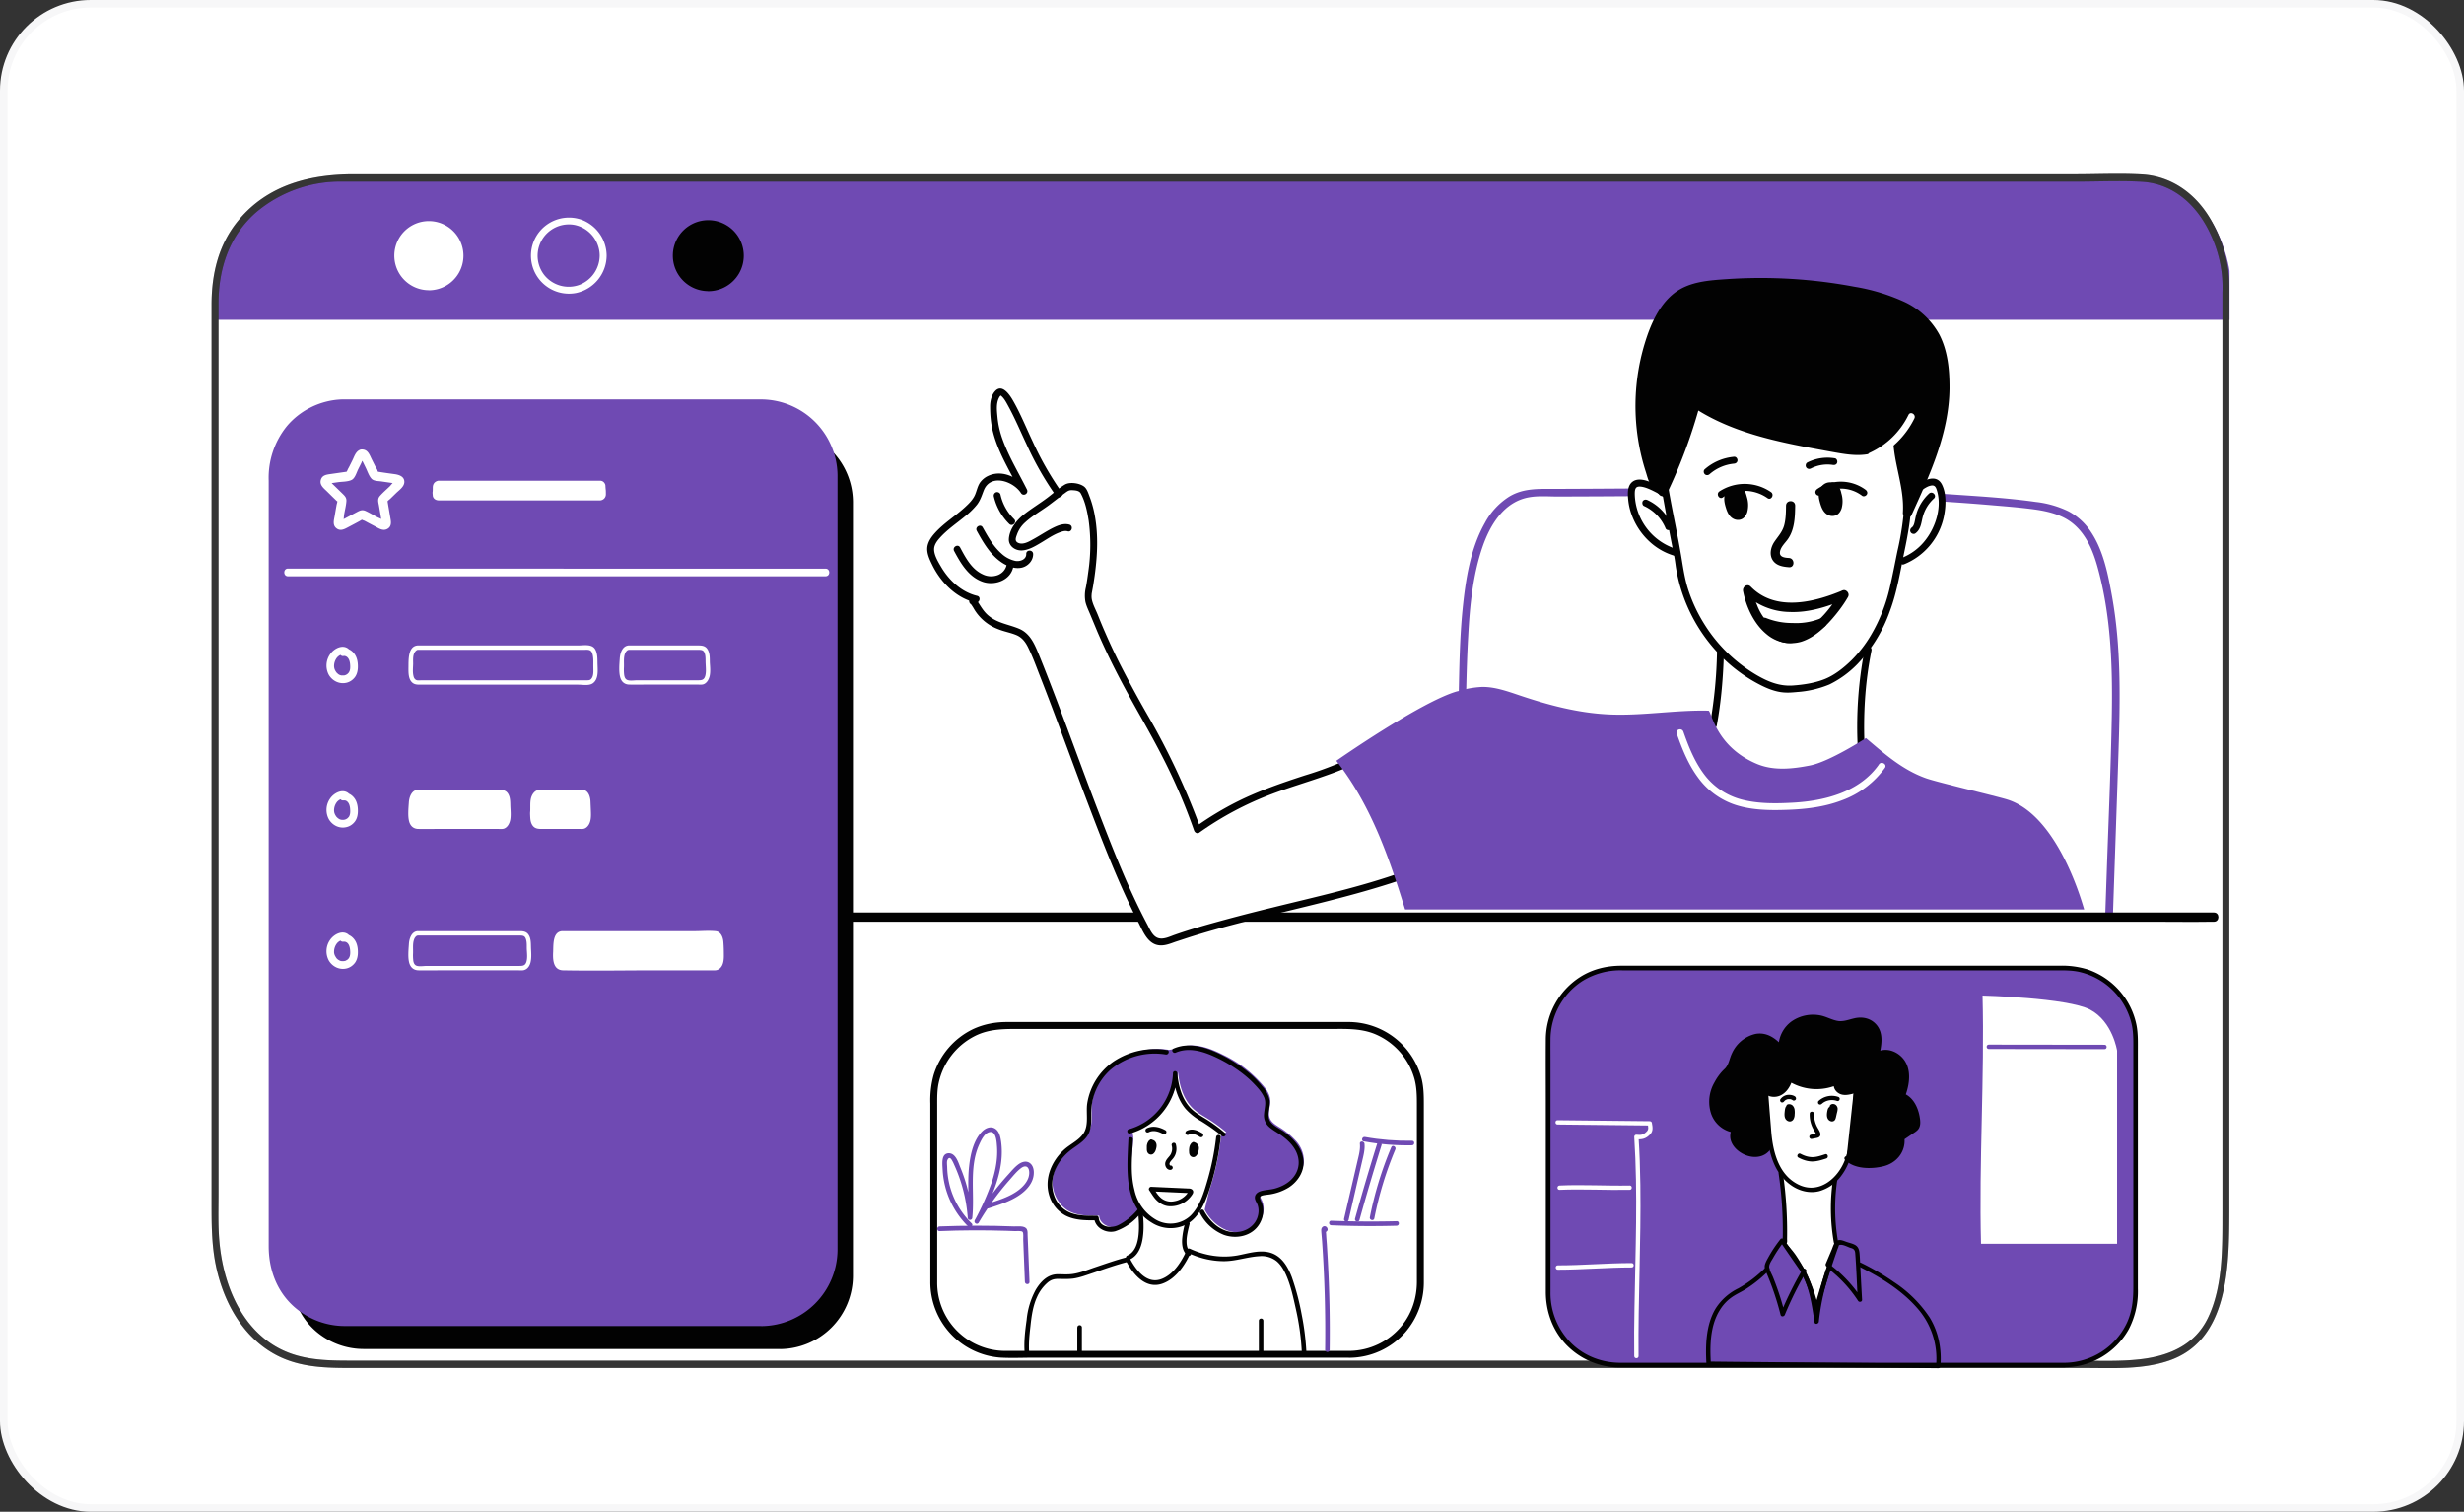 <svg width="326" height="200" fill="none" xmlns="http://www.w3.org/2000/svg"><rect width="100%" height="100%" fill="#333333" stroke="none"/><rect x=".5" y=".5" width="325" height="199" rx="11.5" fill="#fff"/><g clip-path="url(#a)"><rect x="28" y="23" width="266.95" height="158" rx="23" fill="#fff"/><path d="M279.56 120.86c.24-7.15.5-14.3.73-21.44.22-6.85.36-13.76-.86-20.54-.52-2.87-1.13-6.03-2.78-8.5a8.13 8.13 0 00-2.99-2.74 13.36 13.36 0 00-4.34-1.24c-3.38-.48-6.81-.7-10.21-.93a324.2 324.2 0 00-10.72-.56c-7.12-.27-14.24-.33-21.37-.33-7.13 0-14.27.08-21.4.1-2.07 0-4.06-.1-5.91 1a9.26 9.26 0 00-3.25 3.5c-1.94 3.43-2.56 7.54-2.95 11.41-.4 4-.44 8.03-.53 12.04l-.52 21.51-.13 5.26c-.01.65 1 .65 1.01 0l.51-21.11c.11-4.7.13-9.43.4-14.13.21-3.97.6-8.04 1.9-11.82 1.02-2.95 2.86-5.97 6.16-6.55 1.24-.22 2.56-.1 3.81-.1l5.22-.02 10.45-.06c7-.03 14-.02 20.98.14 6.99.17 13.97.5 20.93 1.1 1.65.14 3.31.27 4.96.48 1.48.18 3 .46 4.34 1.12 2.54 1.26 3.74 3.82 4.48 6.44 1.82 6.47 2.04 13.28 1.92 19.96-.13 6.96-.44 13.91-.68 20.86l-.18 5.15c-.01.66 1 .65 1.02 0z" fill="#6F4AB3"/><path d="M221.55 66.65c-.5-1.1-3.25-2.66-4.45-2.73-.28-.01-.57 0-.8.15-.37.24-.45.74-.45 1.17a8.24 8.24 0 006.82 8.07" fill="#fff"/><path d="M221.94 66.42c-.5-1.03-1.74-1.74-2.71-2.24-.93-.47-2.58-1.24-3.44-.26-.47.54-.44 1.4-.38 2.06.06.72.21 1.43.46 2.1a9 9 0 002.38 3.58 8.28 8.28 0 004.3 2.1c.57.08.81-.8.24-.89a7.8 7.8 0 01-6.5-7.49c0-.26 0-.64.18-.85.18-.2.53-.17.77-.13.46.08.9.27 1.31.46.9.44 2.14 1.07 2.6 2.02.26.53 1.04.07.79-.46z" fill="#020202"/><path d="M294.98 42.31v-6.46s-1.53-11.96-11.82-11.96H44.94c-7.82 0-16.55 5.09-16.55 14.89v3.53h266.59z" fill="#6F4AB3"/><path d="M97.96 121.94H285c2.53 0 5.06.04 7.59 0h.33c.78 0 .78-1.22 0-1.22H105.87c-2.53 0-5.06-.05-7.58 0h-.33c-.79 0-.79 1.22 0 1.22z" fill="#020202"/><path d="M294.95 160.32V37.88c0-3.1-.88-6.07-2.4-8.74-2.02-3.54-5.26-5.84-9.17-6.06-2.92-.17-5.88-.02-8.81-.02H46.8c-5.65 0-11.31 1.33-15.24 6.07-2.63 3.16-3.57 7.04-3.57 11.2v118.75c0 2.77 0 5.53.55 8.25.94 4.64 3.29 9.03 7.19 11.47 3.53 2.22 7.44 2.18 11.37 2.18h228.8c3.67 0 7.48.24 11.03-.96 7.88-2.66 8-12.3 8.02-19.7 0-.63-.91-.63-.91 0-.01 4.58.1 9.86-1.92 14.04-1.78 3.68-5.32 5.06-8.98 5.47-2.77.32-5.63.18-8.42.18H47.19c-3.95 0-7.89.08-11.39-2.3-4.32-2.94-6.35-8.35-6.79-13.63-.17-2.01-.1-4.05-.1-6.07V40.16c0-4.73 1.47-8.98 4.94-12.04a17.22 17.22 0 0111.4-4.09h229.52c2.86 0 5.76-.14 8.61.02 4.29.25 7.49 3.24 9.24 7.28a16.25 16.25 0 011.42 7.38v121.6c0 .64.9.64.9 0z" fill="#020202"/><path d="M294.95 160.32V37.88c0-3.1-.88-6.07-2.4-8.74-2.02-3.54-5.26-5.84-9.17-6.06-2.92-.17-5.88-.02-8.81-.02H46.8c-5.65 0-11.31 1.33-15.24 6.07-2.63 3.16-3.57 7.04-3.57 11.2v118.75c0 2.77 0 5.53.55 8.25.94 4.64 3.29 9.03 7.19 11.47 3.53 2.22 7.44 2.18 11.37 2.18h228.8c3.67 0 7.48.24 11.03-.96 7.88-2.66 8-12.3 8.02-19.7 0-.63-.91-.63-.91 0-.01 4.58.1 9.86-1.92 14.04-1.78 3.68-5.32 5.06-8.98 5.47-2.77.32-5.63.18-8.42.18H47.19c-3.95 0-7.89.08-11.39-2.3-4.32-2.94-6.35-8.35-6.79-13.63-.17-2.01-.1-4.05-.1-6.07V40.16c0-4.73 1.47-8.98 4.94-12.04a17.22 17.22 0 0111.4-4.09h229.52c2.86 0 5.76-.14 8.61.02 4.29.25 7.49 3.24 9.24 7.28a16.25 16.25 0 011.42 7.38v121.6c0 .64.9.64.9 0z" fill="#fff" fill-opacity=".2"/><path d="M273.14 180.6h-58.9a9.44 9.44 0 01-9.42-9.46v-33.63a9.43 9.43 0 019.41-9.45h58.91c5.2 0 9.41 4.23 9.41 9.45v33.63a9.42 9.42 0 01-9.4 9.45z" fill="#6F4AB3"/><path d="M273.14 180.29H214.4c-2.4 0-4.71-.85-6.46-2.54a9.36 9.36 0 01-2.8-6.83V140.3c0-.92-.01-1.83 0-2.74a9.25 9.25 0 014.2-7.76 9.57 9.57 0 015.26-1.43h57.64c.93 0 1.84 0 2.77.19a9.21 9.21 0 017.05 7.08c.23 1.12.19 2.26.19 3.4v31.21c0 1.66-.15 3.28-.88 4.82a9.2 9.2 0 01-8.23 5.22c-.39 0-.4.61 0 .6a9.81 9.81 0 008.51-5.04 10.9 10.9 0 001.2-5.37v-31.4c0-1.14.04-2.28-.17-3.4a9.82 9.82 0 00-6.46-7.42 11.5 11.5 0 00-3.75-.5h-57.92c-1.94 0-3.81.43-5.47 1.48a9.87 9.87 0 00-4.56 8.28c-.02 2.73 0 5.47 0 8.2v25.2c0 2.5.83 4.91 2.52 6.79a9.8 9.8 0 007.26 3.2h58.84c.4-.01.4-.62 0-.62z" fill="#020202"/><path d="M242.79 156.16a25.2 25.2 0 00.2 8.59s-1.08 2.94-2.67 8.35c-1.23-5.44-4.19-8.42-4.19-8.42a51.3 51.3 0 00-.53-9.52" fill="#fff"/><path d="M242.51 156.08a26.1 26.1 0 00.11 8.26c.02.12.1.26.08.36-.04.36-.27.78-.39 1.11a143.28 143.28 0 00-2.27 7.22h.56a20.22 20.22 0 00-3.06-7.05c-.34-.48-.73-.91-1.09-1.37-.02-.03-.09-.07-.1-.11l-.01-.02c.04.13.1-.16.09-.1.04-.12.01-.36.01-.49a53.47 53.47 0 00-.57-8.8c-.05-.36-.6-.21-.55.16a51.35 51.35 0 01.55 8.25c0 .41-.17 1.07.08 1.41.26.37.6.69.86 1.05.59.8 1.1 1.65 1.55 2.53.76 1.49 1.3 3.07 1.68 4.7.06.28.48.26.56 0 .77-2.64 1.58-5.27 2.49-7.87.05-.15.14-.31.17-.47.03-.19-.03-.37-.07-.56a25.31 25.31 0 01-.13-8.06c.06-.36-.5-.52-.55-.15z" fill="#020202"/><path d="M178.51 179.17h-45.55a9.43 9.43 0 01-9.41-9.45v-24.6a9.43 9.43 0 019.4-9.45h45.56c5.2 0 9.4 4.23 9.4 9.45v24.6c0 5.22-4.2 9.45-9.4 9.45z" fill="#fff"/><path d="M178.51 178.72h-45.54a9.01 9.01 0 01-8.97-9.08V146.3c0-1.01-.02-2.01.19-3a9.1 9.1 0 014.82-6.25c2-1 4.1-.92 6.25-.92h40.7c2 0 3.97-.11 5.87.64a9.04 9.04 0 015.3 5.92c.31 1.12.33 2.24.33 3.38v23.5c0 2.09-.64 4.13-1.96 5.77a9.04 9.04 0 01-6.99 3.38c-.59 0-.59.91 0 .91a9.94 9.94 0 007.39-3.34 10.07 10.07 0 002.48-6.61v-23.53c0-1.14-.01-2.26-.28-3.38a10 10 0 00-9.79-7.56h-45.09c-1.56 0-3.07.28-4.5.95a9.98 9.98 0 00-5.2 6.08 12.69 12.69 0 00-.43 3.74v23.65a10 10 0 009.3 9.98c1.45.08 2.92.01 4.37.01h41.74c.59.01.59-.9 0-.9z" fill="#020202"/><path d="M233.54 142.69c.06 1.1.36 4.2.41 5.3.1 2.09.22 4.25 1.14 6.14.9 1.89 2.82 3.45 4.9 3.28 1.82-.14 3.33-1.57 4.11-3.23.78-1.66.96-3.53 1.12-5.35.13-1.38.49-6.38.61-7.75" fill="#fff"/><path d="M233.25 142.69c.12 2.25.34 4.5.5 6.74.2 2.82.87 5.84 3.39 7.49 1.05.68 2.34.98 3.57.66a5.48 5.48 0 002.99-2.16c1.58-2.16 1.7-5.04 1.9-7.61.17-2.25.32-4.5.52-6.73.03-.37-.54-.37-.57 0-.17 1.81-.3 3.63-.43 5.45-.18 2.3-.2 4.72-1.02 6.9-.91 2.45-3.41 4.59-6.1 3.31-2.7-1.28-3.45-4.4-3.66-7.14-.18-2.3-.39-4.61-.51-6.92-.02-.36-.6-.36-.58.01z" fill="#020202"/><path d="M236.68 146.48c-.1-.03-.17.09-.19.18-.06.26-.1.52-.1.8 0 .15.02.3.1.44.07.13.23.22.38.17.18-.05.25-.27.28-.45.02-.19.04-.37.03-.55a.96.96 0 00-.12-.5c-.1-.13-.27-.23-.43-.18" fill="#020202"/><path d="M236.75 146.2c-.25-.07-.45.12-.53.34-.06.18-.08.38-.1.57-.04.37-.05.83.26 1.09.15.13.38.21.58.14.19-.07.31-.2.38-.38.07-.16.1-.34.1-.51a2.5 2.5 0 000-.56.97.97 0 00-.26-.62.67.67 0 00-.63-.17.29.29 0 00-.2.36c.05.15.2.24.35.2.05-.02-.04 0 .02 0 .05 0-.04-.03.01 0 .05.02-.02-.03.02 0l.03.02c.03.02-.02-.03 0 0l.03.03s-.03-.04 0-.01l.03.07c.02.03 0 0 0 0l.02.05.02.1c0 .03 0 0 0 0v.33a1.6 1.6 0 01-.02.34l-.03.13-.02.04.01-.02-.03.06s.04-.04 0 0c0 0-.03.02 0 0h-.02.04-.05c.05.01 0-.01-.01-.02l-.02-.02c.03.03 0 0 0-.03 0 0-.03-.04-.02-.01v-.04l-.03-.08c0-.03 0 0 0 0v-.24l.01-.24.01-.06.02-.11.05-.21.01-.04v.01l-.01.02c.02-.02 0-.01-.03.01a.15.15 0 01-.14.03c.14.05.32-.05.35-.2a.3.3 0 00-.2-.37zm5.63.47c-.07-.04-.16 0-.22.06-.06.07-.07.15-.1.24-.06.29-.12.6 0 .87.07.18.32.33.46.19a.39.39 0 00.09-.2l.18-.78c.04-.17.07-.36 0-.52-.07-.16-.31-.25-.43-.12" fill="#020202"/><path d="M242.53 146.42a.49.49 0 00-.35-.04.53.53 0 00-.3.24c-.08.15-.11.34-.14.51-.06.37-.06.82.25 1.08.18.14.4.2.61.1.19-.09.25-.28.3-.47l.13-.58c.05-.18.1-.38.1-.58a.68.68 0 00-.34-.56c-.21-.1-.46-.1-.63.08-.1.1-.12.3 0 .4.11.11.29.12.4 0 .01 0 .03-.01 0 0l-.05.03c.05-.02-.05-.01 0 0 .05 0-.06-.03 0 0l-.02-.01.04.02c.02 0 .02.02 0 0-.02-.03 0 0 0 0 .03.05-.02-.04 0 0 0 0 0-.04 0 0l.02.04v.14l-.01.04-.04.18-.1.4-.08.37c0 .02-.02.04 0 0 0 .02-.02.02 0 .02l.03-.03c-.01 0-.03 0 0 0l.06-.02c-.03 0 0 0 0 0 0 .02.03 0 0 0h-.02l.03.02-.05-.04.01.02-.02-.03c-.02 0-.04-.04 0 .01l-.02-.03-.01-.03c.01.03 0 .03 0 0l-.03-.07v-.33l.01-.06.04-.2.02-.08.01-.04c.02-.06-.01.02 0-.01l.03-.03-.04.03h.01c-.06 0-.04.03-.13 0 .14.05.32.04.4-.11.05-.12.03-.32-.12-.4zm-3.1.93a3.97 3.97 0 00.57 2.18l.18.32c.04.08.1.18.1.27 0-.05.02-.1.03-.14l.03-.02-.07.02-.23.05-.45.09c-.16.03-.24.21-.2.35.04.16.2.24.35.2l.57-.11c.16-.03.32-.07.44-.2.26-.3-.04-.76-.2-1.04a3.63 3.63 0 01-.55-1.98c0-.36-.57-.36-.57 0zm-1.49 5.79c.55.3 1.16.5 1.79.52.66 0 1.29-.2 1.9-.4.35-.12.2-.68-.15-.56-.55.18-1.11.38-1.69.38-.55 0-1.08-.18-1.57-.44-.32-.17-.6.33-.28.5z" fill="#020202"/><path d="M244.3 153.24c.7.75 1.8.92 2.82.95 1.24.03 2.57-.12 3.52-.92a3.1 3.1 0 001.04-2.7c.49-.32.97-.65 1.44-.98.2-.13.4-.28.53-.48.15-.28.13-.6.1-.92-.16-1.32-.73-2.76-1.96-3.27.52-1.32.75-2.86.13-4.14-.62-1.28-2.34-2.07-3.54-1.31.24-1.1.47-2.3-.05-3.29a2.45 2.45 0 00-2.12-1.3c-.98 0-1.9.59-2.88.51-.6-.04-1.16-.34-1.73-.54a4.92 4.92 0 00-4.03.27 3.89 3.89 0 00-1.98 3.43 4.4 4.4 0 00-2.04-1.45 3.35 3.35 0 00-3.07.9 6.16 6.16 0 00-1.61 2.89c-.04.13-.08.27-.16.39-.07.11-.18.2-.28.28l-.45.46a5.76 5.76 0 00-1.55 4.31c.17 1.56 1.38 3.04 2.94 3.21-.28.51-.22 1.17.06 1.67.27.51.74.9 1.26 1.16.56.3 1.2.47 1.83.38a2 2 0 001.53-1l-.92-8.09c.16.87 1.23 1.35 2.07 1.08.84-.26 1.4-1.07 1.64-1.93a6.63 6.63 0 006.08.46c-.2.5.23 1.08.74 1.23.52.15 1.08 0 1.6-.14" fill="#020202"/><path d="M244.1 153.44c1.22 1.24 3.47 1.24 5.05.86 1.73-.4 3-1.89 2.82-3.73l-.14.25 1.12-.76c.28-.2.6-.37.82-.63.4-.49.3-1.17.2-1.74-.23-1.23-.84-2.48-2.03-3.01l.13.32c.58-1.53.86-3.5-.22-4.88-.84-1.07-2.38-1.62-3.6-.9l.41.33c.27-1.25.54-2.71-.27-3.82-.74-1-1.93-1.29-3.1-1-.78.18-1.51.5-2.32.3-.75-.17-1.41-.56-2.17-.7a4.98 4.98 0 00-3.74.78 4.18 4.18 0 00-1.75 3.44l.49-.2c-.93-1.05-2.11-1.84-3.56-1.56a4.53 4.53 0 00-3.12 2.62c-.31.65-.4 1.5-.94 2-.54.5-1 1.13-1.35 1.79a5.1 5.1 0 00-.45 4.11 3.78 3.78 0 003 2.53l-.25-.44c-.82 1.73.88 3.3 2.47 3.6.82.16 1.7 0 2.32-.59.25-.23.44-.48.41-.82-.14-1.95-.44-3.89-.66-5.83l-.24-2.09-.56.08c.22.94 1.2 1.48 2.13 1.34 1.11-.16 1.83-1.18 2.13-2.2l-.42.18a6.96 6.96 0 006.3.48l-.35-.35c-.17.55.09 1.1.57 1.41.64.42 1.43.22 2.12.03.35-.1.2-.65-.16-.55-.41.11-.86.25-1.3.16-.42-.08-.82-.43-.68-.9.06-.2-.15-.44-.35-.35-1.91.8-4.09.65-5.86-.43-.16-.1-.37 0-.42.17-.22.75-.7 1.53-1.5 1.74-.69.19-1.49-.17-1.66-.9-.07-.3-.6-.24-.56.09l.46 3.99.31 2.78.1.91c.02.1.08.3.05.4-.02.07-.4.37-.5.43-.18.12-.38.2-.6.26-.56.12-1.16 0-1.68-.24-.92-.43-1.9-1.42-1.37-2.51.1-.21-.03-.4-.25-.44-1.5-.2-2.55-1.64-2.67-3.09-.13-1.7.8-3.3 1.99-4.44.52-.49.57-1.24.86-1.87a4.6 4.6 0 011.51-1.95 2.97 2.97 0 012.34-.53c.82.19 1.45.78 2 1.39.16.19.49.04.48-.2a3.64 3.64 0 012.14-3.34c.7-.33 1.5-.43 2.28-.36.84.07 1.54.44 2.33.69.7.2 1.36.13 2.04-.06.76-.2 1.5-.47 2.27-.17 1.71.67 1.48 2.62 1.16 4.08-.05.24.2.46.42.32 1.06-.62 2.4-.01 3.02.97.78 1.25.45 2.87-.03 4.16-.04.1.02.28.13.33.97.43 1.47 1.38 1.7 2.38.13.53.31 1.23-.16 1.64-.49.43-1.1.76-1.64 1.13-.08.05-.16.14-.15.24.17 1.68-.98 2.89-2.55 3.21-1.35.28-3.3.3-4.34-.74-.26-.27-.67.14-.4.4z" fill="#020202"/><path d="M236.04 145.71c.04-.05-.03.03 0 0l.03-.03.07-.07.04-.04c.02-.02-.05.04 0 0 .02 0 .05-.03.08-.05a.61.61 0 01.09-.04c.05-.02-.04.01 0 0l.04-.02a1.9 1.9 0 01.18-.05h.26-.01.05c.03.02.06.03.1.03l.04.02s.07.02.02 0c-.04-.01.01.01.02.02l.05.02.09.06c.12.09.32.03.4-.1.07-.14.02-.3-.1-.4-.3-.2-.69-.25-1.05-.2a1.4 1.4 0 00-.88.56c-.09.13-.03.33.1.4.14.07.28.02.38-.1zm4.98.34c.54-.5 1.34-.64 2.02-.4.15.06.32-.05.35-.2.05-.15-.05-.3-.2-.34a2.6 2.6 0 00-2.58.54c-.11.1-.1.3 0 .4.11.11.29.1.4 0z" fill="#020202"/><path d="M238.51 168.1l-2.74-3.97a16.6 16.6 0 00-1.85 2.93c-.08.16-.16.33-.16.5-.01.2.07.4.16.58a35.05 35.05 0 011.94 5.72 45.6 45.6 0 012.84-5.75l-.19-.01z" fill="#6F4AB3"/><path d="M238.76 167.96l-2.74-3.97c-.1-.13-.33-.21-.45-.06-.55.7-1.06 1.44-1.5 2.22-.2.37-.45.76-.56 1.17-.09.35.03.66.16.98a37.03 37.03 0 011.91 5.65c.08.3.46.24.56 0a44.8 44.8 0 012.82-5.68c.12-.2-.05-.41-.25-.44l-.2-.02c-.37-.04-.36.54 0 .58l.2.02-.25-.43a47.22 47.22 0 00-2.87 5.8h.55a35.42 35.42 0 00-1.58-4.86c-.16-.37-.38-.75-.47-1.13-.11-.46.27-.97.49-1.35.41-.73.88-1.44 1.4-2.1l-.44-.06c.9 1.33 1.82 2.65 2.73 3.97.2.3.7.01.49-.3z" fill="#020202"/><path d="M238.34 168.4c1.07 2.01 1.4 4.3 1.73 6.53.05.35.53.22.57-.07.26-2.46.82-4.87 1.65-7.2l-.42.17a17.1 17.1 0 013.96 4.26c.14.23.55.16.53-.14-.07-1.33-.15-2.65-.21-3.98-.04-.66-.06-1.32-.11-1.99-.03-.39-.08-.82-.38-1.11-.32-.31-.88-.41-1.29-.55-.4-.13-.9-.4-1.31-.19-.41.2-.54.78-.7 1.16l-.8 1.9c-.14.34.35.63.5.29l.6-1.44c.14-.32.28-.95.51-1.2.35-.4 1.17.08 1.57.22.15.05.35.09.47.19.24.19.24.47.26.74.15 1.98.21 3.98.32 5.97l.53-.15a17.96 17.96 0 00-4.16-4.47c-.16-.12-.37.01-.42.17a32.2 32.2 0 00-1.68 7.35l.57-.08c-.33-2.3-.7-4.6-1.8-6.68-.17-.33-.66-.04-.49.3z" fill="#020202"/><path d="M245.93 167.55c2.83 1.4 5.65 3.11 7.75 5.53a10.07 10.07 0 012.47 7.63l.3-.29-10.28-.1-16.36-.15-3.75-.04.3.29c-.15-2.37-.11-5.06 1.2-7.13a5.6 5.6 0 011.4-1.55c.6-.46 1.3-.76 1.95-1.15a16.8 16.8 0 003.12-2.52c.26-.26-.15-.67-.41-.41a15.84 15.84 0 01-3.62 2.78 7.4 7.4 0 00-3.03 2.7c-1.27 2.14-1.34 4.87-1.2 7.29.02.16.13.28.3.29l10.26.1 16.36.15 3.75.04c.17 0 .28-.14.29-.29.18-2.23-.24-4.45-1.4-6.38a16.56 16.56 0 00-4.76-4.73 32.23 32.23 0 00-4.35-2.55c-.33-.17-.63.33-.3.49z" fill="#020202"/><path d="M206.07 148.77l12.2.13-.27-.22c.07.44.18.74-.17 1.06-.44.42-.75.44-1.33.38-.14-.02-.3.14-.28.29.49 7.54.15 15.1.03 22.64-.04 2.12-.06 4.24-.03 6.36 0 .37.57.37.57 0-.07-7.55.34-15.1.24-22.65-.03-2.12-.1-4.23-.24-6.35l-.29.29c.76.09 1.27-.05 1.82-.62.44-.46.33-.96.23-1.54-.02-.13-.16-.21-.28-.21l-12.2-.13c-.36 0-.36.57 0 .57z" fill="#fff"/><path d="M206.34 157.41c3.09-.13 6.18.06 9.28 0 .36 0 .36-.58 0-.57-3.1.06-6.2-.14-9.28 0-.37.01-.37.59 0 .57zm-.23 10.57c3.26 0 6.5-.3 9.76-.3.37 0 .37-.58 0-.58-3.25 0-6.5.3-9.76.3-.37 0-.37.58 0 .58zm56.19-36.28c.28 10.88-.49 21.98-.2 32.85h18V139s-.58-3.85-3.57-5.43c-2.99-1.57-14.23-1.86-14.23-1.86z" fill="#fff"/><path d="M103.28 178.3H48.06c-5.2 0-9.4-4.22-9.4-9.44V66.38a9.43 9.43 0 019.4-9.44h55.22c5.2 0 9.4 4.23 9.4 9.44v102.47a9.43 9.43 0 01-9.4 9.46z" fill="#020202"/><path d="M103.28 178.13H48.1a9.3 9.3 0 01-6.24-2.39 9.4 9.4 0 01-3.05-6.89V66.44a9.4 9.4 0 011.98-5.79 9.32 9.32 0 017.26-3.54h55.19a9.36 9.36 0 019.26 9.29v102.42a9.37 9.37 0 01-9.23 9.31c-.23 0-.23.35 0 .35a9.71 9.71 0 009.58-9.63V66.38a9.7 9.7 0 00-9.6-9.62H47.72c-2.7.1-5.3 1.37-7.02 3.45-1.64 1.98-2.22 4.35-2.22 6.86v101.28c0 2.99 1.03 5.8 3.32 7.78a9.68 9.68 0 006.28 2.34h55.2c.22 0 .22-.34 0-.34z" fill="#020202"/><path d="M100.79 174.83H45.57c-5.2 0-9.4-4.24-9.4-9.45V62.9a9.43 9.43 0 019.4-9.45h55.22c5.2 0 9.4 4.23 9.4 9.45v102.47a9.43 9.43 0 01-9.4 9.45z" fill="#6F4AB3"/><path d="M100.79 174.22H45.62a8.86 8.86 0 01-5.93-2.27 8.95 8.95 0 01-2.92-6.58V62.96a9 9 0 011.85-5.48 8.9 8.9 0 016.96-3.42h55.18a8.92 8.92 0 018.83 8.86v102.41a8.92 8.92 0 01-8.8 8.89c-.78 0-.78 1.23 0 1.22a10.15 10.15 0 0010.02-10.07V62.9a10.15 10.15 0 00-10.03-10.06H45.23c-2.8.1-5.52 1.41-7.32 3.59a10.85 10.85 0 00-2.36 7.16v101.28c0 3.1 1.08 6.04 3.46 8.1a10.14 10.14 0 006.58 2.46h55.2c.78 0 .78-1.21 0-1.21z" fill="#6F4AB3"/><path d="M58.06 63.6H79.4c.47 0 .69.43.7.64.04.78.06.36.06 1.14a.8.8 0 01-.8.82H58.09c-.63 0-.82-.42-.83-.62-.07-.74 0-.15 0-1.05-.01-.9.8-.94.8-.94zm-2.82 22.37H77.2c.48 0 .95-.11 1.15.43.2.53.14 1.24.15 1.81 0 .48.07 1.05-.18 1.47-.18.3-.35.32-.67.32H55.81c-.22 0-.53.05-.72-.03-.25-.1-.36-.37-.4-.6-.11-.5-.04-1.04-.03-1.55 0-.52-.07-1.2.28-1.62a.8.8 0 01.23-.2c.03-.02.17-.04.07-.03.36-.03.36-.61 0-.58-1.34.12-1.17 2.12-1.2 3.04 0 .61 0 1.4.48 1.85.3.29.67.3 1.06.3H76.5c.6 0 1.45.18 1.96-.2.71-.53.63-1.58.6-2.37-.03-.7.05-1.53-.34-2.15-.45-.7-1.52-.47-2.24-.47H55.24c-.37 0-.37.58 0 .58zm27.91 0h9.31c.46 0 .67.09.8.54.12.41.07.9.1 1.32.02.5.08 1.06-.04 1.54-.16.6-.47.63-1.02.63h-8.02c-.39 0-1.03.12-1.36-.08-.25-.14-.32-.46-.35-.73a6 6 0 01-.02-.89c.03-.59-.07-1.23.13-1.8a.94.94 0 01.34-.47c.06-.04.23-.07.13-.06.36-.03.37-.61 0-.58-.81.08-1.1 1.01-1.15 1.7-.05.76-.16 1.88.09 2.62.19.55.6.85 1.17.86.83.02 1.66 0 2.48 0h6.56c.26 0 .54.04.8-.05.45-.18.7-.67.8-1.13.1-.52.06-1.08.02-1.6-.03-.51.02-1.06-.15-1.54-.23-.68-.64-.86-1.3-.86h-9.32c-.37 0-.37.58 0 .58zm-45.06-9.73h71.13c.66 0 .66-1.01 0-1.01h-28.8l-25.53-.01H38.1c-.65 0-.65 1.02 0 1.02zm8 9.59c-.8-.62-1.9-.02-2.4.7a2.6 2.6 0 00-.19 2.74c.47.81 1.4 1.27 2.32 1.06.46-.1.86-.38 1.14-.75.3-.41.4-.94.39-1.44 0-.56-.11-1.15-.44-1.61-.34-.48-.91-.83-1.51-.76-.27.04-.5.21-.5.51 0 .25.23.55.5.51l.13-.01h.07l.12.03c.15.06.24.14.32.24.18.21.26.57.28.84.03.33.03.69-.1.95a1.12 1.12 0 01-.1.17l-.06.06-.06.07c-.02 0-.08.06-.02.01l-.08.06-.1.06-.07.03c.04-.02.04-.02.01 0l-.21.06h-.34c-.08 0 .11.04-.03 0l-.15-.04c-.01 0-.1-.04-.02 0a1.85 1.85 0 01-.28-.16c-.07-.06.08.07-.03-.04l-.08-.07-.07-.07-.04-.05a2.88 2.88 0 01-.17-.28l-.02-.05a1.56 1.56 0 01-.07-.2l-.03-.19a1.81 1.81 0 01.44-1.28l.08-.07s.12-.1.05-.05a1.9 1.9 0 01.3-.18c-.08.03.05-.01.06-.01l.1-.03c.1-.03-.05-.01.05 0h.07l.09.01c.07.02-.06-.03 0 0l.14.1c.22.16.57.03.7-.19.14-.25.03-.51-.2-.68zm9.14 18.95h11.22c.5 0 .74.77.75 1.14.04 1.38.06.65.06 2.03 0 1.1-.58 1.44-.84 1.44H55.25c-.67 0-.87-.75-.89-1.1-.06-1.3 0-.26 0-1.85 0-1.6.88-1.66.88-1.66z" fill="#fff"/><path d="M55.23 105.07h10.83c.46 0 .66.08.8.54.12.41.08.9.1 1.32.03.5.08 1.06-.04 1.54-.15.6-.47.63-1.02.63h-9.52c-.4 0-1.05.12-1.38-.08-.25-.14-.32-.46-.35-.72a6 6 0 01-.02-.9c.03-.58-.07-1.23.14-1.8a.89.89 0 01.34-.47c.05-.03.22-.07.12-.06.37-.03.37-.6 0-.58-.8.08-1.1 1.01-1.14 1.7-.05.76-.17 1.88.08 2.62.2.55.6.85 1.18.86.86.02 1.74 0 2.6 0h7.95c.26 0 .55.04.8-.05.46-.18.7-.67.8-1.13.1-.52.06-1.08.03-1.6-.03-.5.01-1.05-.15-1.54-.24-.68-.64-.86-1.32-.86H55.23c-.36 0-.36.58 0 .58zm-9.14-.14c-.8-.61-1.9-.02-2.4.7a2.6 2.6 0 00-.19 2.74c.47.82 1.4 1.28 2.32 1.06.46-.1.86-.37 1.14-.75.3-.4.4-.94.39-1.44 0-.55-.11-1.15-.44-1.61-.34-.48-.91-.83-1.51-.75-.27.03-.5.2-.5.5 0 .25.23.55.5.51h.2c-.04-.01.17.04.12.02.15.06.24.14.32.24.18.21.26.57.28.84.03.34.03.69-.1.96l-.05.1-.05.06-.06.06-.06.07c-.02.01-.08.06-.02.02a.57.57 0 01-.08.05l-.1.06-.07.03h.01l-.21.06c-.02 0-.1.02-.02 0a1.39 1.39 0 01-.32 0c-.08 0 .11.04-.03 0l-.15-.04c-.01 0-.1-.03-.02 0a.61.61 0 01-.09-.05c-.06-.04-.13-.07-.19-.12-.07-.05.08.08-.03-.03l-.08-.07a1.12 1.12 0 01-.07-.07l-.04-.05a2.9 2.9 0 01-.17-.28l-.02-.05a1.56 1.56 0 01-.07-.2l-.03-.19a1.81 1.81 0 01.44-1.28.92.92 0 01.08-.07s.12-.1.05-.05a1.78 1.78 0 01.3-.17l.06-.02c.04 0 .06-.02.1-.03.1-.02-.05 0 .05 0h.07c-.06 0 .07.01.09.02.07.01-.06-.04 0 0 .05.03.1.05.14.09.22.16.57.03.7-.19.14-.25.03-.5-.2-.68zm9.14 18.84H68.8c.46 0 .67.08.8.53.13.42.08.9.1 1.33.03.5.09 1.06-.03 1.54-.16.6-.48.62-1.03.62h-12.2c-.4 0-1.08.13-1.42-.07-.25-.15-.33-.46-.35-.73a6 6 0 01-.02-.9c.02-.58-.07-1.23.13-1.79a.97.97 0 01.34-.48c.05-.03.22-.06.12-.05.37-.03.37-.61 0-.58-.8.07-1.1 1-1.14 1.7-.05.76-.17 1.87.08 2.61.2.56.6.85 1.18.87.94.02 1.89 0 2.83 0h10.43c.27 0 .55.04.8-.06.47-.17.72-.66.8-1.12.1-.52.07-1.08.04-1.6-.03-.51.01-1.06-.15-1.55-.24-.68-.65-.85-1.32-.85H55.23c-.36 0-.36.58 0 .58zm16.09-18.99h5.75c.5 0 .74.77.75 1.14.04 1.38.06.65.06 2.03 0 1.1-.58 1.44-.84 1.44h-5.7c-.68 0-.87-.75-.9-1.1-.06-1.3 0-.26 0-1.85 0-1.6.88-1.66.88-1.66z" fill="#fff"/><path d="M71.32 105.07h2.9c.36 0 .36-.57-.01-.57h-.01c-.37 0-.37.57 0 .57h2.73c.29.01.41.15.51.42.15.4.1.83.13 1.25.01.26.03.52.03.79 0 .47.06 1.1-.32 1.44-.28.26-.76.13-1.11.13h-4.03c-.53 0-1.13.14-1.34-.47-.18-.54-.08-1.16-.07-1.72.01-.51-.06-1.16.28-1.6a.8.8 0 01.27-.22s.15-.03.04-.02c.36-.03.36-.6 0-.57-.61.05-.98.66-1.09 1.2-.11.53-.05 1.08-.08 1.62-.02.18-.02.35-.01.53.02.45.03.9.28 1.3.33.53.84.52 1.4.52h4.91c.23 0 .43.02.64-.07.36-.16.59-.52.7-.88.16-.51.12-1.1.1-1.63l-.05-1.16c-.04-.49-.22-1.1-.67-1.34-.3-.16-.7-.1-1.03-.1H74.2c-.37 0-.37.58 0 .58h.01c.37 0 .37-.57 0-.57h-2.9c-.37 0-.37.57 0 .57zm3.03 18.41h20.33c.5 0 .74.76.75 1.14.03 1.37.06.65.06 2.02 0 1.11-.58 1.44-.85 1.44H74.37c-.68 0-.87-.74-.89-1.09-.07-1.3 0-.26 0-1.86 0-1.59.87-1.65.87-1.65z" fill="#fff"/><path d="M74.35 123.77h19.48c.35 0 .86-.12 1.1.18.26.33.21.82.23 1.2.02.5.05 1 .04 1.5 0 .34-.05.78-.32 1.02-.2.18-.47.13-.73.13H75.06c-.48 0-1 .1-1.21-.45-.12-.29-.1-.63-.1-.94-.02-.48 0-.97.02-1.45.02-.35.08-.82.38-1.07.04-.04.1-.07.15-.1.04-.02.15-.03.05-.02.37-.03.37-.61 0-.58-1.28.11-1.12 1.92-1.17 2.79-.05 1.02.02 2.36 1.32 2.39 4.15.08 8.31 0 12.46 0h7.19c.3 0 .6.04.87-.1.65-.34.75-1.15.75-1.81 0-.61-.01-1.24-.06-1.84-.05-.63-.33-1.37-1.03-1.43-.9-.09-1.87 0-2.77 0H74.35c-.37 0-.37.58 0 .58zm-28.26-.14c-.8-.62-1.9-.02-2.4.69a2.6 2.6 0 00-.19 2.75c.47.81 1.4 1.27 2.32 1.06.46-.1.86-.38 1.14-.75.3-.41.4-.94.39-1.45 0-.55-.11-1.15-.44-1.6-.34-.48-.91-.83-1.51-.76-.27.04-.5.2-.5.51 0 .25.23.55.5.5h.2l.12.03c.15.06.24.13.32.23.18.22.26.58.28.85.03.33.03.68-.1.95l-.05.1-.05.07-.06.06-.06.07c-.02 0-.08.06-.02.01l-.08.05-.1.06-.07.04c.04-.02.04-.02.01 0l-.21.05c-.02 0-.1.02-.02 0a1.39 1.39 0 01-.32 0c-.08 0 .11.04-.03 0-.05 0-.1-.02-.15-.04-.01 0-.1-.03-.02 0a.61.61 0 01-.09-.05l-.19-.11-.03-.03-.08-.07a1.12 1.12 0 01-.07-.07s-.1-.13-.04-.06a2.9 2.9 0 01-.17-.28l-.02-.04a1.56 1.56 0 01-.07-.2c-.02-.1-.03-.13-.03-.2a1.82 1.82 0 01.44-1.27.92.92 0 01.08-.07s.12-.1.05-.05a1.78 1.78 0 01.3-.18l.06-.02.1-.02c.1-.03-.05-.01.05 0h.07l.09.01c.07.02-.06-.04 0 0l.14.1c.22.16.57.02.7-.2.14-.24.03-.5-.2-.67zM56.75 38.4a4.57 4.57 0 10-.02-9.15 4.57 4.57 0 00.02 9.14zm22.59-4.59a4.18 4.18 0 01-2.7 3.88 4.14 4.14 0 01-4.6-1.27 4.14 4.14 0 013.94-6.67 4.17 4.17 0 013.36 4.06c.01.6.92.6.92 0a5.11 5.11 0 00-3.27-4.72 5.03 5.03 0 10-.82 9.68 5.09 5.09 0 004.09-4.95c0-.6-.9-.6-.92 0z" fill="#fff"/><path d="M93.72 38.4a4.57 4.57 0 10-.02-9.15 4.57 4.57 0 00.02 9.14z" fill="#020202" stroke="#020202" stroke-width=".24" stroke-miterlimit="10"/><path d="M47.85 60.68c-.13 0-.07-.12-.02.08.03.11.1.22.17.33l.37.76c.23.46.42 1.08.76 1.46.3.35.87.32 1.3.38l1.66.24a6 6 0 00.3.05l-.08-.37-.09.09c-.17.04-.5.48-.63.62-.44.43-.93.84-1.33 1.3-.33.38-.22.76-.13 1.22l.3 1.76c.02.09.02.31.06.37l.02.1.17-.25c-.03-.1-.67-.35-.76-.4-.52-.27-1.05-.6-1.59-.84-.44-.18-.73-.03-1.13.18l-1.6.85c-.05.03-.42.19-.42.22l.1.1c.1.14.14.1.13-.1.1-.21.08-.53.12-.76.1-.58.26-1.18.3-1.77.04-.51-.28-.75-.62-1.09l-1.3-1.26c-.08-.08-.17-.23-.27-.27-.13-.15-.17-.06-.13.3l.28-.05.96-.14c.53-.07 1.27-.05 1.76-.29.46-.22.66-.97.87-1.4l.42-.84c.08-.17.2-.59.37-.67.7-.33.1-1.38-.61-1.05-.51.24-.7.88-.93 1.35l-.42.84c-.06.14-.22.36-.24.5-.14.17-.12.22.07.15l-.19.03-2.09.3c-.55.08-1.13.14-1.31.77-.2.68.38 1.11.81 1.53l.68.67.41.4c.02.01.37.41.28.16.04.1-.08.45-.1.57l-.1.56-.16.94c-.1.53-.27 1.14.2 1.55.56.48 1.13.13 1.66-.15l.85-.45.5-.27c.12-.06.38-.24.5-.26-.23.03.17.13.25.17l.5.27.84.44c.53.28 1.12.71 1.72.34.49-.3.47-.81.38-1.3l-.35-2.05-.03-.18c-.03-.22-.04-.25-.03-.08.07-.12.25-.24.36-.34l.77-.75c.4-.39 1.03-.81 1.1-1.4.07-.78-.64-1.03-1.26-1.12-.74-.1-1.47-.2-2.2-.32l-.17-.02c.14.06.18.04.1-.06 0-.15-.22-.46-.29-.59l-.5-1c-.3-.62-.51-1.28-1.3-1.28-.8 0-.8 1.22-.02 1.22zm203.6 6.79c.25-1.2 2.6-3.3 3.76-3.64.26-.07.55-.13.81-.02.4.15.6.62.7 1.04.91 3.75-1.32 8-4.91 9.37" fill="#fff"/><path d="M251.9 67.59c.2-.9 1.08-1.68 1.75-2.25.39-.33.8-.64 1.24-.88.17-.09.33-.16.52-.2.43-.11.65.05.79.45.78 2.2-.04 4.9-1.4 6.67a7.32 7.32 0 01-3.12 2.4c-.55.2-.3 1.09.24.87a8.73 8.73 0 005.28-6.38c.26-1.29.34-2.95-.27-4.16-.72-1.43-2.33-.64-3.27.06-1.02.76-2.34 1.87-2.65 3.17-.13.58.74.82.88.25z" fill="#020202"/><path d="M252.41 66.66c-.13 3.51-1.12 6.95-1.77 10.41-.53 2.83-2.6 9.91-8.7 13.04-1.28.65-4.27 1.11-5.7 1.06a7.62 7.62 0 01-3.16-.97 20.83 20.83 0 01-11.02-16.1c0 .01-3.32-16.61-2.8-17.8.53-1.2 28.18-10.97 29.1-10.31.92.66 4.16 17.94 4.05 20.67z" fill="#fff"/><path d="M251.96 66.66a37.7 37.7 0 01-.92 6.25c-.33 1.6-.63 3.2-1 4.78a21.98 21.98 0 01-2.49 6.31 16.45 16.45 0 01-2.57 3.33c-1.02 1-2.25 1.99-3.59 2.52-1.32.52-2.81.74-4.22.84-1.74.11-3.23-.5-4.72-1.36a20.19 20.19 0 01-6.98-6.8 20.37 20.37 0 01-2.07-4.4c-.46-1.38-.67-2.75-.9-4.16-.5-3.05-1.18-6.07-1.71-9.12-.35-1.98-.7-3.97-.95-5.97a21.2 21.2 0 01-.18-1.97v-.28l.01-.13s.04.05 0 0l.03-.07a.72.72 0 00-.08.14c0-.03.13-.11.06-.06a.68.68 0 01.1-.07l.2-.13.55-.28c.52-.25 1.05-.49 1.59-.72a124.6 124.6 0 014.75-1.9 321.89 321.89 0 0117.47-6.05c1.13-.34 2.27-.7 3.43-.91a4.54 4.54 0 01.34-.05c.04 0 .1.01.14 0-.07.02-.09-.04-.2-.1.06.03-.03-.07.03.05a2 2 0 01.1.22l.1.23.13.41c.53 1.7.9 3.46 1.27 5.2.88 4.18 1.73 8.43 2.18 12.69.06.52.12 1.04.1 1.56-.02.59.89.59.91 0 .05-1.48-.26-3-.48-4.46a167.95 167.95 0 00-2.62-13.49c-.18-.7-.36-1.4-.6-2.09-.11-.34-.25-.84-.6-1.03-.27-.16-.65-.07-.94-.02-.48.08-.96.2-1.44.33-1.57.41-3.12.9-4.66 1.4a309.58 309.58 0 00-18.12 6.5c-1.23.5-2.47 1-3.65 1.6-.26.14-.57.3-.77.52-.27.3-.24.75-.23 1.14.07 1.7.39 3.42.66 5.11.62 3.84 1.34 7.67 2.1 11.48.08.44.14.88.2 1.33a21.65 21.65 0 007.16 12.93 20.15 20.15 0 004.13 2.76c.84.42 1.72.77 2.65.9.7.1 1.4.05 2.1-.02a13.6 13.6 0 004.28-1 13.3 13.3 0 003.68-2.67 19.47 19.47 0 004.31-7c.97-2.57 1.39-5.33 1.95-8.01.43-2.05.8-4.12.9-6.22.02-.58-.9-.58-.92 0z" fill="#020202"/><path d="M236.3 66.9c-.01.86-.02 1.74-.24 2.58-.24.9-.82 1.48-1.32 2.23-.45.68-.67 1.63-.22 2.37.47.76 1.37.9 2.18.96.78.06.77-1.16 0-1.22-.48-.03-1.25-.08-1.21-.72.04-.7.7-1.26 1.07-1.8.88-1.28.93-2.9.95-4.4 0-.8-1.2-.8-1.21 0zm5.02-1.89c.15-.39.62-.66 1-.55.21-.11.47.19.56.45.25.7.42 1.47.2 2.18a.87.87 0 01-.34.5c-.27.16-.66.04-.88-.2a2.22 2.22 0 01-.43-.88c-.15-.48-.3-1.02-.11-1.5z" fill="#020202"/><path d="M241.9 65.17c-.05.11 0 .04.03-.02s-.03.04-.03.04l.05-.06.05-.05c.06-.05-.1.06-.02.02.02 0 .04-.02.05-.03l.04-.02c.05-.02.05-.02 0 0-.1 0 .09 0 .09-.02 0 .02-.13 0-.06 0h.06-.05l.12.02.26-.02h-.13c-.02 0-.17-.06-.1-.02.05.03-.05-.04-.04-.04.01 0 .04.07.06.06 0 0-.06-.1-.03-.04.02.04.08.1.07.14 0 0-.04-.13-.02-.04l.05.13c.08.26.15.52.2.78.02.12 0 .03 0 .01v.09l.02.2v.3l-.1.37c-.02.08.02-.03.02-.03l-.05.08c0 .01-.04.08 0 .02.05-.07-.03.03-.04.04l.03-.03.02-.01c-.07.02.06-.01.06 0-.01 0-.08-.02-.09 0 0-.02.12.02.05 0l-.06-.02c-.13-.03.02 0 .02.02l-.08-.05c-.11-.06.02.01.01.02l-.05-.05-.03-.03a3.01 3.01 0 01-.1-.17l-.03-.07c.05.1 0 0-.01-.03-.1-.27-.18-.55-.25-.83l-.02-.08-.01-.08v-.03l-.01-.14v-.08s.02-.16 0-.07c0 .07 0-.02.01-.03 0-.05.02-.1.04-.16.1-.3-.12-.68-.43-.75a.62.62 0 00-.75.43c-.21.62-.04 1.29.15 1.9.2.64.52 1.26 1.2 1.47.32.1.7.06 1-.12.3-.2.48-.51.59-.85a3.6 3.6 0 00-.04-1.98 2.64 2.64 0 00-.37-.94c-.25-.33-.68-.65-1.1-.47h.32a1.43 1.43 0 00-1.05.15c-.33.2-.55.49-.7.84-.11.3.14.68.43.75.36.08.62-.11.75-.43zm-13.08.36c.15-.4.63-.67 1-.56.22-.11.48.19.57.45.24.7.42 1.47.2 2.18a.87.87 0 01-.34.5c-.28.17-.66.04-.88-.2a2.21 2.21 0 01-.43-.87c-.15-.5-.3-1.03-.12-1.5z" fill="#020202"/><path d="M229.4 65.68c-.04.11 0 .04.03-.02l-.03.04.06-.06.05-.04c.05-.06-.1.05-.02.02l.05-.04c.01 0 .02 0 .03-.02.05-.02.05-.02 0 0-.1 0 .1.01.1-.02 0 .02-.13 0-.07.01h.06-.04l.12.01c.05.01.26-.01.26-.01.03-.02.02-.02-.04 0h-.09c-.02 0-.17-.07-.1-.03.05.03-.06-.03-.05-.04.02 0 .05.07.06.06 0 0-.06-.1-.03-.03.02.03.08.1.08.13 0 0-.04-.13-.02-.04l.04.13c.09.26.15.52.2.78.02.13 0 .04 0 .01l.01.09.02.2v.28c-.02.18 0-.06 0 .03l-.1.37c-.02.08.02-.03.02-.03l-.05.08c0 .02-.05.08 0 .02.05-.07-.03.03-.05.04 0 0 .09-.07.03-.03-.07.05.1-.04.03-.01-.07.02.05 0 .05 0h-.08c0-.01.11.02.05 0l-.06-.01c-.13-.04.02 0 .02 0l-.09-.04c-.1-.06.03.01.02.02l-.05-.04-.03-.04a3.13 3.13 0 01-.1-.17l-.04-.07c.06.1 0 0 0-.03a5.7 5.7 0 01-.25-.83l-.02-.08-.01-.08v-.03l-.01-.13v-.09s.02-.15 0-.07v-.03l.04-.16c.11-.3-.12-.67-.42-.75a.62.62 0 00-.75.43c-.22.63-.05 1.3.14 1.9.2.64.53 1.26 1.2 1.47.33.1.71.07 1-.12.3-.2.49-.51.6-.85a3.6 3.6 0 00-.04-1.98c-.09-.32-.17-.67-.37-.94-.25-.33-.68-.64-1.1-.46h.32c-.36-.1-.73-.03-1.05.15a1.6 1.6 0 00-.7.83c-.12.3.14.68.43.75.35.08.62-.1.75-.43zm17.32 20.14a53.33 53.33 0 00-.92 13.31c.03.59.94.6.91 0-.22-4.36.02-8.78.9-13.07.1-.57-.77-.81-.89-.24zm-19.55.48a61.38 61.38 0 01-.91 9.43c-.1.58.77.82.88.25.59-3.2.85-6.43.94-9.68.01-.59-.9-.59-.91 0z" fill="#020202"/><path d="M257.32 51.38c.02-2.67-.28-5.47-1.77-7.68-2.05-3.03-5.84-4.26-9.41-5a65.01 65.01 0 00-19.2-1.04c-1.4.14-2.84.32-4.1.98-2.19 1.14-3.46 3.5-4.28 5.84a28.01 28.01 0 00.27 19.2l1.15 1.36a61.93 61.93 0 004.35-11.68c5.26 3.51 11.86 4.68 18.07 5.8 4.17.76 5.53.75 8.7-2.1-.28 3.6 1.53 7.19 1.26 10.78 2.36-5.15 4.93-10.79 4.96-16.46z" fill="#020202"/><path d="M257.93 51.38c.01-2.42-.22-4.93-1.34-7.11a10.15 10.15 0 00-4.73-4.38 26 26 0 00-6.51-1.96 66.72 66.72 0 00-16.66-1.02c-2.46.17-5.14.29-7.18 1.87-1.76 1.38-2.8 3.46-3.54 5.54a28.53 28.53 0 00-.2 18.17c.17.54.32 1.2.66 1.66.35.46.76.88 1.13 1.32.25.28.8.21.96-.12a69.69 69.69 0 004.4-11.83l-.88.37c3.57 2.37 7.7 3.69 11.85 4.62 2.11.48 4.24.86 6.37 1.25 1.57.28 3.2.6 4.79.34 1.76-.28 3.2-1.44 4.48-2.6l-1.03-.43c-.25 3.67 1.5 7.12 1.26 10.77-.04.59.88.86 1.14.31 2.41-5.3 4.97-10.83 5.03-16.77.01-.79-1.2-.79-1.21 0-.06 5.71-2.55 11.06-4.89 16.15l1.14.31c.25-3.66-1.51-7.12-1.26-10.77.03-.56-.68-.76-1.04-.43-1.08.96-2.25 1.93-3.7 2.23-1.4.3-2.93-.03-4.32-.28-4-.72-8.02-1.43-11.86-2.77a27.64 27.64 0 01-6.15-2.99c-.33-.22-.79 0-.9.37a68.14 68.14 0 01-4.27 11.53l.95-.12-.96-1.13-.18-.2c.04.05.08.21.02-.1-.02-.1-.09-.23-.13-.33-.2-.6-.4-1.2-.56-1.8a27.44 27.44 0 01-.1-14.34c.56-2.06 1.3-4.24 2.68-5.9a6.23 6.23 0 012.47-1.87c1.1-.44 2.31-.57 3.49-.68a65.53 65.53 0 0115.58.46c2.28.34 4.58.76 6.76 1.5 2.1.72 4.21 1.85 5.5 3.73 1.5 2.16 1.75 4.87 1.74 7.43-.02.78 1.2.79 1.2 0zm-40.42 15.56a5.61 5.61 0 012.86 2.97c.1.23.43.28.63.17.23-.14.25-.4.16-.63a6.45 6.45 0 00-3.2-3.3c-.22-.1-.48-.06-.62.16-.1.2-.05.53.17.63zm37.71-1.64a6.04 6.04 0 00-1.55 2.32c-.15.4-.23.8-.31 1.22-.07.32-.14.74-.41.94-.2.15-.3.4-.16.63.1.2.42.3.62.16.79-.57.77-1.51 1.03-2.36a5 5 0 011.43-2.26c.43-.4-.21-1.05-.65-.65zm-11.41 12.8c-3.8 1.6-8.9 2.87-12.18-.49-.45-.46-1.12.02-1.01.6.4 2.06 1.44 4.32 3.08 5.67a4.96 4.96 0 004.58 1.03c1.66-.51 3.03-1.78 4.15-3.07.76-.88 1.48-1.83 2.06-2.84.4-.68-.66-1.3-1.05-.62-1.14 1.97-2.8 4.08-4.86 5.1-1.3.65-2.76.48-3.92-.37a7.33 7.33 0 01-2.2-3.08c-.3-.68-.54-1.42-.68-2.15l-1.02.6a8.84 8.84 0 006 2.48c2.56.11 5.05-.7 7.37-1.68.3-.13.51-.4.42-.75-.07-.29-.44-.56-.74-.43z" fill="#020202"/><path d="M241.03 82.4c-2.1.93-5.7.78-7.67-.1 0 0 1.43 2.16 3.32 2.16 1.9 0 4.35-2.06 4.35-2.06z" fill="#020202"/><path d="M240.73 81.87a8.7 8.7 0 01-3.58.55 9.22 9.22 0 01-3.47-.65c-.5-.22-1.21.27-.83.83.88 1.32 2.4 2.59 4.06 2.46 1.68-.12 3.3-1.18 4.56-2.23.25-.21.21-.65 0-.86-.25-.25-.61-.21-.86 0l-.09.07c-.02.02-.16.12-.03.03l-.13.1c-.3.2-.6.42-.9.6-.74.48-1.6.96-2.48 1.06-.82.1-1.57-.3-2.17-.83a6.3 6.3 0 01-.71-.75l-.12-.14c.1.12 0 0-.01-.02l-.07-.1-.84.83c1.29.56 2.7.78 4.1.82a9.92 9.92 0 004.19-.72c.3-.13.37-.57.22-.83-.2-.31-.54-.35-.84-.22z" fill="#020202"/><path d="M154.69 138.9a9.53 9.53 0 00-6.87 1.51 7.92 7.92 0 00-3.4 6.09c-.02 1.03.16 2.13-.31 3.05-.46.9-1.42 1.41-2.23 2.02a6.4 6.4 0 00-2.58 4.15 4.51 4.51 0 001.88 4.36c1.24.78 2.79.78 4.25.76.04 1.05 1.3 1.7 2.31 1.48 1.02-.21 2.47-1.42 3.12-2.24l-1.26-3.76c-.19-1.8.28-4.06.35-5.86l-.16-1.07a8.28 8.28 0 006.06-7.7c.15 1.88.71 3.81 2.1 5.07.56.5 1.22.86 1.86 1.26a20.5 20.5 0 012.44 1.78l-.68.35c-.27 2.53-.8 5.02-1.6 7.44l-.58 2.45a5.76 5.76 0 002.86 2.7c1.24.5 2.75.37 3.8-.46 1.04-.84 1.47-2.43.84-3.61-.1-.18-.22-.37-.2-.59.05-.4.55-.52.95-.56a7.1 7.1 0 003.13-1.02 3.76 3.76 0 001.74-2.71 3.95 3.95 0 00-1-2.8 9.82 9.82 0 00-2.34-1.92c-.44-.28-.9-.57-1.13-1.05-.38-.83.14-1.81 0-2.72a3.17 3.17 0 00-.69-1.4 15.92 15.92 0 00-5.54-4.36c-1.88-.97-4.14-1.73-6.05-.84" fill="#6F4AB3"/><path d="M148.95 166.77c.93 1.76 2.58 3.83 4.82 3.06 1.82-.63 3.05-2.52 3.8-4.2l-.42.11c1.49.7 3.1 1.1 4.76 1.11 1.61 0 3.12-.57 4.71-.66a3.2 3.2 0 012.28.66c.56.47.93 1.11 1.23 1.77.66 1.47 1 3.13 1.35 4.7a33 33 0 01.76 5.68c.02.39.63.39.61 0-.09-1.71-.29-3.4-.63-5.08a32.87 32.87 0 00-1.3-4.94c-.5-1.33-1.26-2.68-2.66-3.19-1.48-.53-3.08.03-4.55.3-2.12.37-4.3.03-6.26-.88-.13-.06-.34-.05-.41.11-.66 1.49-1.69 3.18-3.24 3.84-2.03.87-3.5-1.12-4.33-2.7-.17-.35-.7-.04-.52.3z" fill="#020202"/><path d="M149.13 166.32c-1.46.37-2.88.88-4.31 1.36-.94.32-1.9.72-2.88.86-.68.1-1.34.04-2.01.04-1.32.01-2.25.97-2.9 2.06a10.33 10.33 0 00-1.2 3.99c-.21 1.5-.4 3.07-.24 4.59.04.38.65.38.6 0-.13-1.24 0-2.51.14-3.74.14-1.32.32-2.69.88-3.9a5.4 5.4 0 011.4-1.9c.48-.4.91-.5 1.53-.48.63.01 1.25.03 1.87-.05.9-.13 1.76-.47 2.62-.75 1.54-.53 3.08-1.08 4.66-1.48.38-.11.22-.7-.16-.6zm.16-15.57c-.16 3.72-.7 8.73 3.07 10.99a4.64 4.64 0 004.75.17c1.46-.89 2.22-2.54 2.76-4.1a34.27 34.27 0 001.64-7.37c.04-.39-.57-.39-.61 0a34.16 34.16 0 01-1.19 5.87c-.46 1.57-.99 3.31-2.18 4.5a3.87 3.87 0 01-4.53.59 5.96 5.96 0 01-2.91-3.99c-.57-2.17-.29-4.45-.2-6.66.02-.4-.59-.4-.6 0z" fill="#020202"/><path d="M157.37 157.24l-5.06-.23c-.22-.01-.4.27-.26.46.27.38.5.8.81 1.15.46.52 1.1.92 1.81.96a3.4 3.4 0 003.1-1.6c.24-.38.01-.7-.4-.74-.39-.04-.38.57 0 .6-.03-.2-.08-.25-.13-.18 0 0 0 .02-.02.03l-.03.05-.11.16a2.7 2.7 0 01-1.72 1.02 2.06 2.06 0 01-1.93-.6c-.34-.34-.58-.77-.86-1.17l-.26.46 5.06.23c.4.03.4-.59 0-.6zm-2.35-5.7c.09.32.08.65-.04.96-.1.32-.34.53-.54.79-.21.27-.35.58-.25.93.08.3.34.58.68.55.15-.02.29-.13.29-.3 0-.14-.14-.3-.29-.28h-.06c.03 0 0 0-.01-.01l-.04-.07a.32.32 0 01-.02-.22c.09-.26.34-.46.5-.68.4-.51.5-1.2.33-1.82-.1-.36-.64-.21-.55.15zm2.89-.16c-.3.2-.32.63-.3 1 .01.15.04.33.18.4.21.09.4-.2.46-.42.06-.2.12-.43.06-.64-.06-.2-.29-.38-.48-.3" fill="#020202"/><path d="M157.76 151.13c-.28.19-.4.49-.43.82a1.7 1.7 0 00-.01.39c0 .16.02.33.1.47.1.17.28.28.47.27.2 0 .35-.13.46-.28.09-.12.14-.27.18-.41.06-.18.1-.38.09-.56a.78.78 0 00-.27-.54c-.16-.14-.39-.22-.6-.14-.14.05-.25.2-.2.35.04.14.2.26.35.2l.04-.01c.04-.02 0 .02-.03 0h.03c.04 0-.05-.02-.02 0h.04l-.03-.01.03.02c.02 0 .04.04.02 0-.02-.02 0 0 0 .02.02 0 .02 0 .03.02.04.04-.01-.02-.01-.02l.02.04.02.03-.01-.03.01.05s.01.07 0 0v.24c-.02.03-.02.07-.03.1l-.05.17-.01.04.01-.03-.04.08-.04.06c-.03.05.01-.02.02-.01l-.03.03-.02.02c.03-.03 0 0 0 0-.04.02.06-.02 0 0l.04-.01c-.01 0-.03 0 0 0 .06 0 .02 0 0 0-.02-.01.06.03.03 0-.02-.01.02.03.02.03l-.02-.03.02.02c-.04-.04 0 .04 0 .01l-.02-.06v-.04.02-.48c0-.06 0 .04 0 0l.01-.07.05-.16-.01.02.02-.03.04-.07-.01.01.02-.02.03-.03s-.05.04 0 0c.13-.08.2-.25.1-.4-.1-.12-.27-.18-.4-.1zm-5.44-.1c-.31.2-.32.64-.3 1 0 .16.03.34.17.4.22.1.4-.19.46-.41.06-.21.12-.43.07-.64-.06-.2-.3-.38-.49-.3" fill="#020202"/><path d="M152.17 150.79c-.28.19-.4.48-.44.82v.39c0 .16.02.33.1.47.1.17.27.28.47.27.2 0 .34-.13.45-.28.1-.13.15-.27.19-.41.05-.18.1-.38.08-.56a.78.78 0 00-.26-.55c-.17-.13-.4-.21-.6-.13-.15.05-.26.2-.2.35.04.14.2.26.35.2l.03-.01c.04-.02 0 .02-.02 0h.03c.03 0-.06-.02-.03 0h.04c.03 0-.02 0-.02-.01l.03.01c.01.01.04.05.01.02-.02-.03 0 0 .01 0l.02.03c.04.04 0-.02 0-.02l.02.04.01.03v-.03.05s.02.07 0 0a.4.4 0 010 .19v.05l-.03.1-.05.17v.04c-.02.03 0-.03 0-.03l-.04.08-.03.06c-.03.05 0-.02.01-.01l-.03.02-.02.03c.03-.03 0 0 0 0-.03.02.06-.02.01-.01h.04c-.02 0-.04 0 0 0 .05 0 .01 0 0 0-.03-.02.06.03.02 0l.03.03-.03-.03.02.02c-.03-.04.01.04 0 0l-.01-.06-.01-.03v.02-.49.01l.02-.08.04-.15c0 .01-.03.06 0 .02l.01-.04.05-.06-.01.01.02-.02.03-.03s-.06.04 0 0c.12-.08.19-.25.1-.4-.1-.11-.28-.18-.41-.1zm-2.67-.83a8.58 8.58 0 006.27-7.97h-.58c.15 1.68.57 3.39 1.66 4.7a7.9 7.9 0 002.07 1.64c.97.6 1.89 1.24 2.75 1.96.29.24.69-.17.4-.4-.73-.63-1.51-1.2-2.33-1.73-.75-.47-1.55-.89-2.18-1.53-1.2-1.22-1.65-2.98-1.8-4.64-.03-.37-.57-.38-.57 0a8 8 0 01-5.85 7.41c-.34.1-.19.66.17.56z" fill="#020202"/><path d="M154.41 138.92a9.9 9.9 0 00-7.03 1.48 8.3 8.3 0 00-3.54 5.62c-.17 1.22.22 2.7-.42 3.81-.6 1.03-1.86 1.53-2.7 2.33-1.62 1.5-2.57 3.8-1.9 5.99a4.45 4.45 0 002.14 2.66c1.26.65 2.72.65 4.1.63l-.3-.3c.13 1.33 1.58 2.07 2.8 1.75a7.19 7.19 0 003.36-2.4c.24-.3-.18-.74-.43-.44a7.9 7.9 0 01-2.52 2.02c-.88.45-2.48.34-2.6-.93-.01-.16-.12-.31-.3-.3-1.14 0-2.34.03-3.42-.38a3.77 3.77 0 01-2.19-2.33c-.75-2.16.3-4.4 1.98-5.8.76-.64 1.7-1.09 2.32-1.91.66-.88.63-1.96.62-3.01a7.66 7.66 0 012.56-5.9 9.07 9.07 0 017.31-2c.38.05.55-.54.16-.6zm4.35 21.56a6.03 6.03 0 003.19 2.9c1.34.47 2.97.28 4.05-.69.94-.83 1.4-2.29.96-3.5l-.17-.38c-.13-.31-.15-.53.2-.64.36-.1.77-.11 1.15-.18a6.7 6.7 0 002.35-.88c1.19-.76 2.08-2.08 1.97-3.53-.12-1.63-1.26-2.88-2.5-3.8-.64-.47-1.75-.9-2.04-1.69-.28-.78.18-1.68.07-2.5a3.94 3.94 0 00-.99-1.88 12.63 12.63 0 00-1.7-1.74 19 19 0 00-4.79-2.92c-1.68-.71-3.53-1.08-5.26-.32-.36.16-.05.69.3.53 1.52-.67 3.22-.28 4.69.34a19.1 19.1 0 013.89 2.22c.63.47 1.24.99 1.78 1.56.5.52 1.03 1.1 1.33 1.77.33.73.05 1.48 0 2.24a2 2 0 00.66 1.69c.5.45 1.13.77 1.67 1.16.64.47 1.24 1 1.67 1.68.9 1.4.76 3.03-.45 4.18-.57.55-1.3.9-2.05 1.12-.67.2-1.4.17-2.04.4-.47.17-.78.55-.64 1.06.08.28.27.52.35.8.1.34.13.69.08 1.03-.22 1.69-1.81 2.62-3.4 2.49-1.7-.13-3.02-1.4-3.8-2.83-.19-.34-.72-.03-.53.31z" fill="#020202"/><path d="M150.55 160.08c.12 1.08.2 2.18.09 3.27-.11 1.06-.43 2.3-1.5 2.76-.35.15-.05.68.3.53 1.18-.5 1.62-1.82 1.77-3 .16-1.18.08-2.38-.05-3.56-.05-.39-.65-.4-.6 0zm6.25 1.72a10.8 10.8 0 00-.4 2.16c-.04.74.06 1.6.67 2.1.13.1.3.12.43 0 .1-.1.12-.33 0-.43-.52-.42-.54-1.15-.5-1.77.06-.64.22-1.27.38-1.89.11-.38-.48-.54-.58-.16zm9.75 12.94v4.32c0 .4.6.4.6 0v-4.32c0-.4-.6-.4-.6 0zm-24.02.88v3.23c0 .4.61.4.61 0v-3.23c0-.4-.6-.4-.6 0z" fill="#020202"/><path d="M175.46 162.96l.05-.04c.11-.1.17-.2.13-.35-.07-.35-.49-.48-.72-.18-.15.18-.11.42-.1.65l.1 1.2a172.02 172.02 0 01.4 14.32c0 .4.6.4.6 0a173.73 173.73 0 00-.25-11.9l-.12-2.01-.07-.91-.03-.5-.02-.2c.04-.24-.08-.34-.37-.3l.14-.35-.05.04c-.3.23 0 .76.3.53zm.68-.86c2.88.12 5.76.14 8.64.06.39-.01.4-.62 0-.6-2.88.07-5.76.05-8.64-.06-.39-.02-.39.59 0 .6z" fill="#6F4AB3"/><path d="M179.92 151.31c.08.83-.17 1.63-.35 2.43l-.58 2.5-1.16 4.99c-.09.38.5.54.6.16l1.19-5.18.58-2.5c.18-.79.41-1.58.33-2.4-.04-.38-.65-.39-.61 0zm2.28.01c-1.03 3.29-2 6.59-2.92 9.9-.1.38.48.55.59.17.92-3.32 1.9-6.62 2.92-9.9.11-.38-.47-.55-.6-.17zm1.88.44a47.5 47.5 0 00-2.84 9.27c-.08.38.5.55.59.16a46.72 46.72 0 012.78-9.12c.15-.36-.38-.67-.53-.3z" fill="#6F4AB3"/><path d="M180.43 151c2.1.39 4.24.56 6.38.52.4 0 .4-.62 0-.6-2.08.03-4.17-.13-6.22-.5-.38-.07-.55.52-.16.59zm-56.13 11.87c2.95-.12 5.9-.13 8.86-.04l1.1.04c.23 0 .89-.06 1.03.1.16.16.07.81.09 1.05l.04 1.09.18 4.48c.02.39.63.4.61 0l-.2-4.98-.05-1.2c0-.24.02-.56-.1-.78-.27-.53-1.24-.36-1.7-.38-3.29-.13-6.58-.12-9.86 0-.39.02-.39.63 0 .62z" fill="#6F4AB3"/><path d="M128.56 161.85a10.7 10.7 0 01-3.24-7.4c0-.27-.08-.74.03-.98.28-.6.57-.04.67.15.09.15.16.32.23.48a20.42 20.42 0 011.79 7c.03.39.57.38.6 0 .34-3.18-.45-6.63.9-9.65.27-.59.7-1.55 1.4-1.68.84-.17.92 1.26.96 1.78.14 1.61-.16 3.22-.65 4.76a34.8 34.8 0 01-2.28 5.13c-.18.35.32.65.52.31a35.64 35.64 0 014.05-5.61c.48-.54.97-1.17 1.55-1.6.42-.32.9-.36 1.05.27.07.32.03.67-.07.98-.22.66-.73 1.2-1.26 1.62-1.21.94-2.76 1.39-4.2 1.86-.36.12-.2.7.17.59 1.38-.45 2.84-.9 4.05-1.72.96-.64 1.87-1.62 1.94-2.83.04-.5-.07-1.1-.49-1.42-.45-.36-1.03-.2-1.47.1-.56.39-1 .95-1.46 1.45a35.47 35.47 0 00-4.39 6l.53.31c1.69-3.28 3.49-6.93 2.96-10.74-.09-.6-.23-1.35-.8-1.7-.6-.37-1.28-.06-1.73.4-1.13 1.16-1.53 3.03-1.7 4.59-.25 2.26.05 4.54-.18 6.8h.6a21.38 21.38 0 00-1.57-6.63c-.23-.56-.46-1.36-.99-1.73-.36-.25-.89-.24-1.16.12-.34.46-.22 1.37-.2 1.9a11.36 11.36 0 003.41 7.53c.28.26.71-.17.43-.44z" fill="#6F4AB3"/><path d="M128.66 79.51c.75.51.76 2.55 4.62 3.66.67.2 1.38.34 1.96.75.81.57 1.23 1.54 1.61 2.46 4.04 9.76 9.75 27.3 14.77 36.6.34.62.73 1.29 1.4 1.54.64.23 1.36 0 2-.23 8.4-3 22.32-5.5 30.72-8.5l-4.72-16.14c-6.92 3.9-13.73 3.78-22.6 10.12-4.25-12.2-8.9-16.53-13.62-28.32-.37-.91-.9-1.81-.83-2.8.07-.88 1.97-8.44-.66-13.75-.23-.46-1.82-.66-2.21-.38-1.59 1.14-2.03 1.62-4.36 3.2-.96.64-1.97 1.35-2.44 2.41s-.66 1.82.44 2.18c1.65.54 4.98-3 6.63-2.46" fill="#fff"/><path d="M128.43 79.91c.07.05.23.31.35.5a6.26 6.26 0 003.32 2.84c.79.32 1.63.45 2.4.78.8.35 1.25 1.02 1.6 1.78.56 1.15 1 2.37 1.46 3.55 2.18 5.55 4.18 11.16 6.3 16.73 2.05 5.39 4.13 10.81 6.76 15.95.58 1.14 1.19 2.75 2.6 3 .79.14 1.56-.18 2.29-.44l1.83-.6c2.86-.91 5.76-1.67 8.67-2.4 6-1.52 12.08-2.84 17.99-4.74.62-.2 1.25-.41 1.87-.64.23-.08.39-.3.32-.56l-4.14-14.12-.6-2.01a.46.46 0 00-.66-.28 45.85 45.85 0 01-8.17 3.34c-3 .98-5.97 2-8.8 3.4a41.54 41.54 0 00-5.63 3.39l.67.27a94.92 94.92 0 00-7.07-15.12 157.68 157.68 0 01-3.7-6.84 84.53 84.53 0 01-1.88-4.03c-.34-.77-.66-1.55-.97-2.33-.28-.7-.67-1.37-.8-2.11a2.59 2.59 0 01-.01-.56c0-.06 0-.05 0 0 0-.1.02-.2.04-.3l.15-.82c.15-.9.28-1.8.37-2.7.26-2.43.26-4.92-.28-7.31-.14-.61-.32-1.22-.54-1.8-.18-.46-.35-1.08-.77-1.38-.61-.44-1.87-.63-2.53-.23-.83.5-1.58 1.2-2.36 1.78-1.04.78-2.18 1.46-3.2 2.29-.9.74-1.75 1.87-1.83 3.1-.06.96.85 1.58 1.74 1.53.88-.05 1.7-.54 2.44-.98.85-.5 1.68-1.1 2.61-1.43.31-.11.65-.22.98-.12.56.17.8-.71.24-.88-.77-.22-1.56.12-2.24.46-.84.43-1.63.96-2.46 1.42-.57.31-1.4.84-2.08.53-.47-.22-.33-.63-.18-1.04.23-.67.6-1.22 1.13-1.69.94-.86 2.09-1.5 3.12-2.26.71-.53 1.4-1.08 2.12-1.6.4-.3.59-.42 1.08-.37.36.02.81.07 1 .4.6 1.08.87 2.42 1.06 3.62a24.2 24.2 0 01-.03 6.62c-.1.74-.2 1.48-.34 2.2a4.6 4.6 0 00-.06 1.93c.14.6.43 1.16.66 1.73l.94 2.26a83.55 83.55 0 001.75 3.8c1.1 2.25 2.3 4.44 3.52 6.62 1.3 2.31 2.6 4.62 3.78 7a76.23 76.23 0 013.73 8.85c.1.26.41.45.67.27a42.3 42.3 0 019.57-5.1c2.78-1.05 5.65-1.85 8.42-2.9 1.58-.6 3.13-1.3 4.6-2.12a7.8 7.8 0 00-.67-.27l4.14 14.12.6 2.01.31-.56c-5.64 2.02-11.53 3.3-17.34 4.74a234.7 234.7 0 00-8.93 2.35c-1.31.38-2.62.78-3.9 1.23-.7.24-1.6.72-2.34.4-.66-.28-1-1.14-1.31-1.73-2.64-4.98-4.68-10.27-6.7-15.52-2.13-5.58-4.14-11.2-6.3-16.77-.45-1.16-.9-2.31-1.37-3.46-.56-1.36-1.14-2.77-2.58-3.39-1.36-.58-2.83-.73-4.02-1.7-.62-.49-.98-1.11-1.4-1.76a2.21 2.21 0 00-.54-.61c-.49-.35-.94.45-.47.8z" fill="#020202"/><path d="M192.84 91.46a13 13 0 013.22-.58c1.72-.03 3.39.58 5.03 1.13 3.77 1.27 7.66 2.3 11.64 2.5 4.44.23 8.87-.6 13.31-.49.42.02.86 4.72 6.42 7.05 2.2.92 4.68.66 7.01.2 2.6-.5 7.4-3.62 7.4-3.62 2.5 2.12 4.88 4.23 7.98 5.32 1.6.56 9.07 2.3 10.7 2.8 7.03 2.16 10.21 14.75 10.2 14.55H185.9c-2.15-7.02-4.57-13.9-9.1-19.67 0 0 11.28-7.88 16.03-9.2z" fill="#6F4AB3"/><path d="M140.47 65.13a41.53 41.53 0 01-3.83-6.7c-.87-1.83-1.63-3.74-2.65-5.5-.42-.72-1.4-2.19-2.32-1.2-.5.53-.68 1.38-.67 2.09 0 1.15.11 2.3.4 3.41.73 2.83 2.4 5.4 3.68 8l.78-.47c-1.05-1.61-3.28-2.67-5.12-1.8-.44.2-.82.52-1.1.92-.3.47-.4 1-.61 1.52-.27.67-.81 1.2-1.33 1.68-1.27 1.18-2.79 2.1-3.96 3.39-.46.5-.9 1.1-1.03 1.8-.15.85.26 1.7.63 2.46 1.12 2.3 3.16 4.38 5.7 4.98.57.13.81-.75.24-.88-2.05-.49-3.7-2.04-4.75-3.81-.39-.66-.97-1.6-.94-2.4.02-.54.38-1.04.73-1.43.98-1.11 2.25-1.95 3.39-2.9a10 10 0 001.54-1.51c.46-.6.63-1.19.9-1.88.88-2.28 3.9-1.26 4.93.33.32.5 1.05.06.79-.47-1.1-2.21-2.42-4.36-3.25-6.7-.34-.94-.56-1.92-.65-2.92-.08-.86-.2-1.82.25-2.6.07-.13.2-.24.2-.25 0 .06-.12 0-.07.02.03.03.09.04.1.05.4.33.66.83.91 1.29.91 1.65 1.64 3.4 2.45 5.11a41.66 41.66 0 003.89 6.83c.33.47 1.12.02.77-.46z" fill="#020202"/><path d="M248.6 101.13c-2.56 3.65-7.15 4.82-11.34 5.06-2.16.12-4.4.16-6.52-.34a9.1 9.1 0 01-5.03-3.1c-1.4-1.73-2.26-3.86-2.99-5.95-.2-.55-1.07-.31-.88.25.7 2 1.51 4.03 2.78 5.76a9.92 9.92 0 005.07 3.7c2.16.68 4.48.71 6.73.63 2.47-.08 5-.38 7.32-1.28a12.1 12.1 0 005.64-4.27c.33-.48-.46-.94-.79-.46z" fill="#fff"/><path d="M135.78 73.29c.01.73-.8 1.02-1.42.92a3.9 3.9 0 01-1.89-1c-1.06-.94-1.76-2.2-2.45-3.43-.28-.52-1.07-.06-.78.46.84 1.53 1.76 3.12 3.23 4.13.77.53 1.75.93 2.7.73.83-.18 1.53-.93 1.52-1.8-.01-.6-.93-.6-.91-.01z" fill="#020202"/><path d="M133.2 74.63c-.1.66-.53 1.17-1.13 1.43a2.5 2.5 0 01-2.03-.07c-1.48-.67-2.28-2.19-3.01-3.56-.28-.52-1.07-.05-.79.47.9 1.68 1.95 3.48 3.87 4.1 1.6.5 3.7-.29 3.97-2.12.03-.25-.06-.49-.32-.56-.22-.07-.53.07-.56.31zm.97-5.95c-.9-.89-1.52-2-1.8-3.24-.06-.24-.33-.38-.56-.32a.47.47 0 00-.32.56 7.52 7.52 0 002.04 3.64c.42.41 1.06-.23.64-.64zm23.09 81.44a.7.7 0 01.32-.1h.27l.1.03c.3.07.54.2.81.37.13.07.32.03.4-.1a.3.3 0 00-.1-.4c-.32-.18-.65-.37-1.01-.44a1.49 1.49 0 00-1.07.14c-.13.08-.19.27-.1.4.08.12.25.18.38.1zm-5.28-.33c.62-.32 1.34-.09 1.92.24.32.18.6-.32.29-.5-.77-.43-1.68-.66-2.5-.24a.3.3 0 00-.1.4c.08.14.25.17.39.1z" fill="#020202"/><path d="M263.13 138.78l15.31.02c.37 0 .37-.58 0-.58l-15.31-.02c-.38 0-.38.58 0 .58z" fill="#6F4AB3"/><path d="M240.87 65.5a4.64 4.64 0 015.5.09c.2.15.5.03.62-.17.14-.23.03-.47-.16-.62a5.51 5.51 0 00-6.42-.09c-.2.15-.3.4-.16.63.1.2.42.3.62.16zm-12.93.3a5.25 5.25 0 015.91.1c.48.34.94-.45.47-.79a6.13 6.13 0 00-6.83-.1c-.49.33-.04 1.12.45.8zm-1.74-3.08a5.75 5.75 0 013.23-1.38c.25-.02.45-.2.45-.45 0-.24-.2-.48-.45-.46-1.44.13-2.79.7-3.88 1.65-.19.16-.17.48 0 .65.18.18.46.16.64 0zm13.39-.74a4.8 4.8 0 012.92-.47c.25.04.5-.06.56-.32.06-.22-.07-.53-.32-.56a5.92 5.92 0 00-3.62.55c-.22.11-.29.43-.17.63.13.23.4.28.63.17z" fill="#020202"/><path d="M247.8 60.7a11.4 11.4 0 005.48-5.34c.26-.53-.53-1-.78-.47a10.6 10.6 0 01-5.15 5.02c-.22.1-.28.43-.16.63.13.24.4.27.62.17z" fill="#fff"/></g><rect x=".5" y=".5" width="325" height="199" rx="11.5" stroke="#F7F7F8"/><defs><clipPath id="a"><path fill="#fff" transform="translate(28 23)" d="M0 0h269v158H0z"/></clipPath></defs></svg>